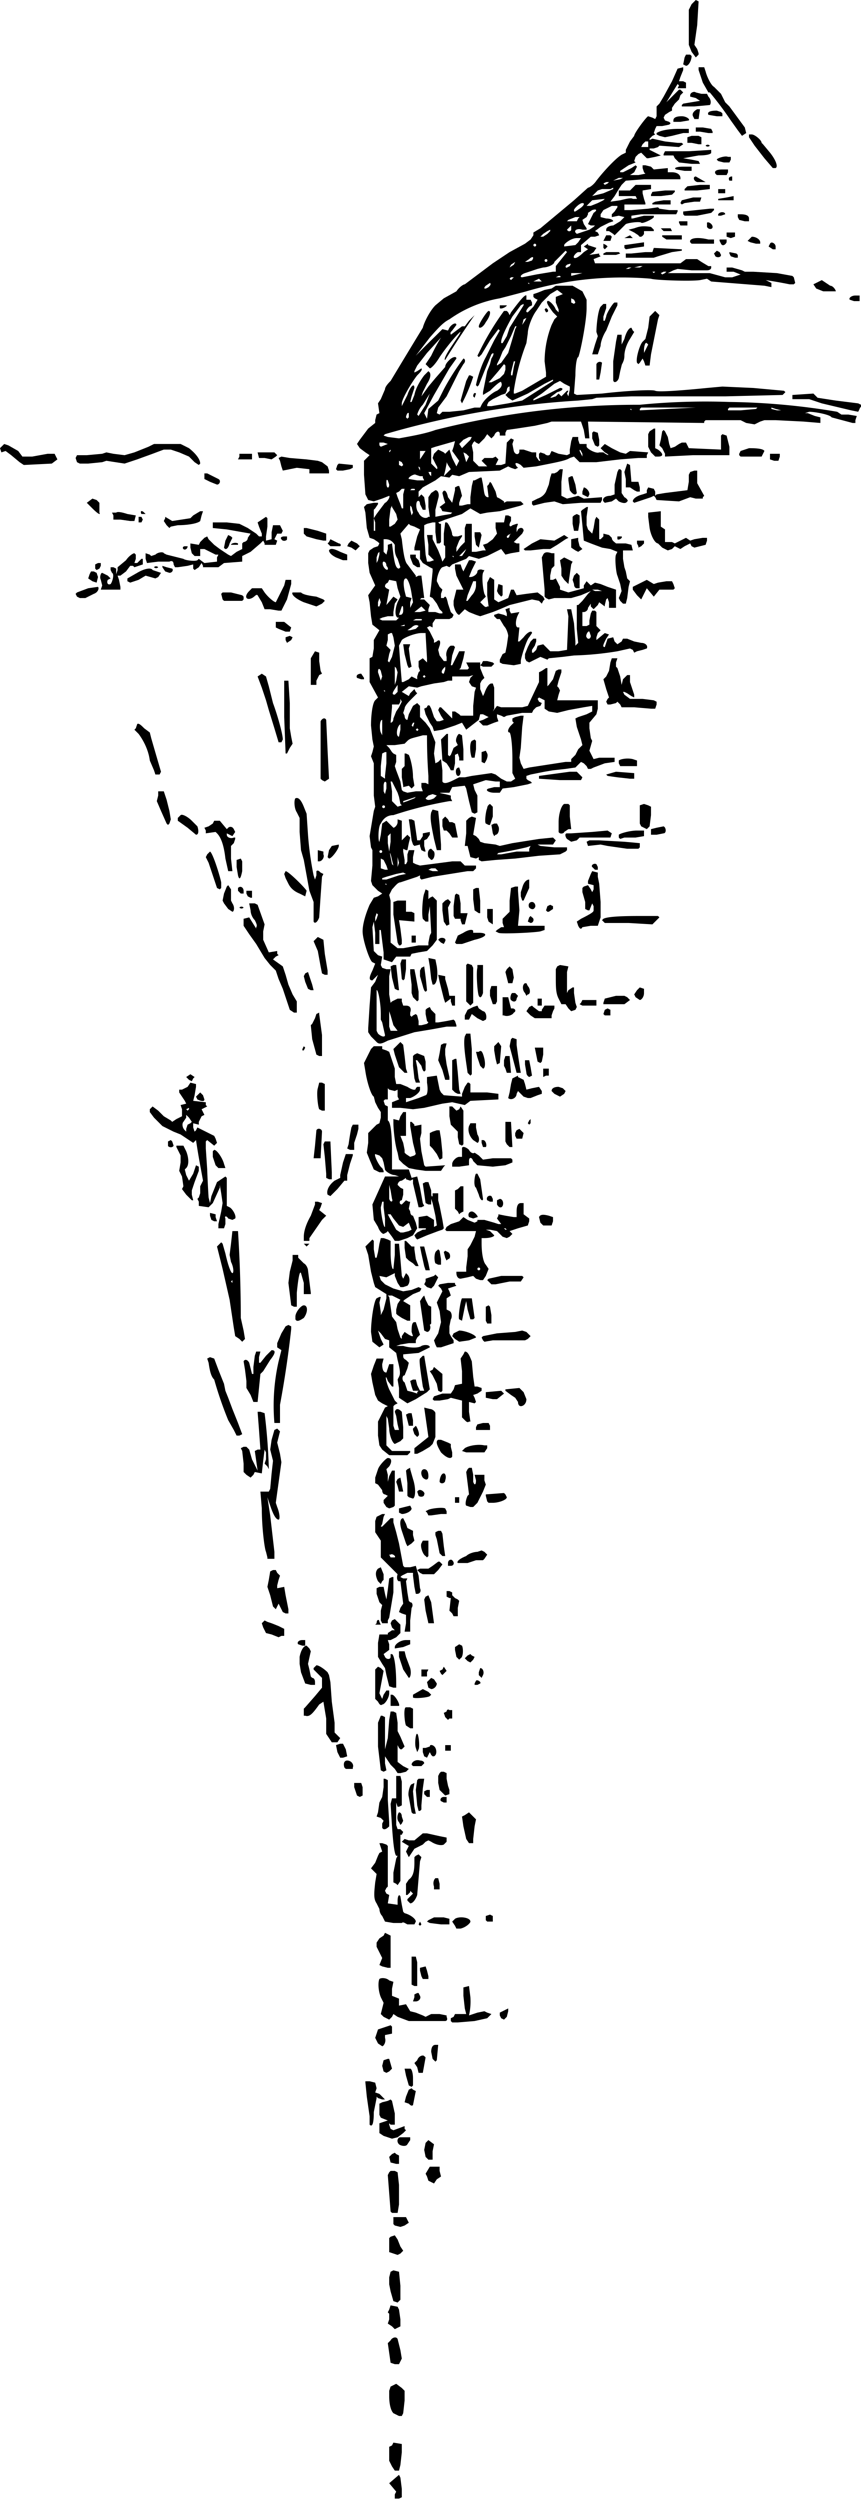 <?xml version="1.0" encoding="utf-8"?>
<svg xmlns="http://www.w3.org/2000/svg" version="1.1" viewBox="0 0 615 1785">
	<title>Sketch of a stone tower fading off to the right, with a very rough sketch of a valley to the left.</title>
	<path d="M282 1784v-3l1-2-5-6 7-6 1 2 1 8v6l-2 1h-3zm-2-23-2-4v-10l2-1 1-2 6 1v6l-1 9-1 4h-3zm1-38c-2-2-3-7-3-12v-4l1-3 4-2 4 3 2 2v7l-1 9-1 2h-2l-4-2zm-2-36-1-7-1-7 2-2c1-2 4-3 5-1l2 8 1 6-2 4h-3l-3-1zm1-26-3-2 1-3v-4l-1-1 1-2 1-3 5 1 1 2 1 7v5l-4 2-2-2zm1-18-2-7-1-5v-5l1-4 2-1 4 1 1 10v10l-1 1-1 1-3-1zm0-34-3-1v-10l1-1 3-1 2 3 2 5 2 3-2 2-2 1-3-1zm1-20-1-1v-5h9l1 2 1 2-3 2-3 1-4-1zm-2-9-1-1-1-13-1-13 1-2 1-1h3l2 1 1 9v14l-1 6h-4zm28-22-2-1-1-3-1-2 3-5h7v3l1 4-3 2-2 3zm-29-14-1-4 2-2 2-1 1 1 2 1v6h-2l-4-1zm25-4-1-5 1-5 2-2 4 3-1 5v6h-3zm-19-9c-2-2-1-5 1-5h7v2l-2 3c-1 2-5 1-6 0zm-11-6-3-2v-7l6-2-5-2-1-2v-8l2-1 4-1 2-1 1 1 2 9v8h-3l-1-1v1l1 3 2 1 8-3v2l1 1-2 2-4 3-4 1-6-2zm-10-8v-6l-2-14-1-10v-1h3l4 1 1 4-1 3 3 1 3 3 1 1h-2l-3-1-1-1v1l-2 10c0 8-1 11-3 9zm28-15-3-1 1-4 2-5 2-1 1 1 2 1-1 5-1 5c-1 1-2 0-3-1zm0-13-2-7-1-5h4c1 0 2 3 2 7v5l-1 1-2-1zm-18-10-1-4 1-4 3-1h1l2 7-2 2-2 1-2-1zm24-3-2-3 2-2c1-3 4-4 5-3l1 1-2 11h-3zm11-6-1-5c0-3 1-5 3-5h2l-1 11-1 1-2-2zm-39-11-2-4 1-3 1-3 9-3 1 1v5l-5 1v2c1 3-1 6-2 6l-3-2zm22-16-8-3-3-2-1 2-2 2-4-2-2-2 1-4 1-4-2-4c-2-5-2-11-1-13 1-1 5-1 7 1l3 1-1 5v5l5 2v5l5-1 3 5 4 1 5 2 2 1 4-2h6l5 1v1c1 2 0 3-1 3h-26zm30 0v-2l2-1 1-2h8l-1-4-1-9v-6l4-1 1 8a45 45 0 0 1-1 13l6-2 5-1 2 1 3 1-3 3-9 2-12 1h-4zm36-2-1-2v-2l6-3v2l-1 4-2 2-2-1zm-62-15v-2l2-1h1l1 2c1 2-1 4-3 4h-2zm-2-9v-20h3l1 4v17h-2l-2-1zm7-6-1-4v-2l4-1 1 3 1 4v2h-4zm-28-7-2-1 2-5-2-4-2-4v-3l2-3 3-2 1-2 2 1 2 1v23h-2l-4-1zm52-29-2-3 2-2c3-2 11-1 11 2 0 1-3 4-7 5h-3zm-34-1c-2-1-3-2-4-1h-6l-6-1-2-4c-2-2-2-5-2-5l-2-4c-2-3-2-6-1-15l1-6-2-2-2-2 3-4 2-5 1-2 2-1-1-3-1-3h2l3 1 1 1v29l-1 1-1 2 1 2 2 1-1 6 7 1v-3c0-3 1-5 2-3l1 6 1 5 1 1c4 1 8 4 8 6l-1 2h-5zm8 0 1-2 1 2-1 1-1-1zm8-1-2-1 1-1 4-2h7l4 1v4h-6l-8-1zm40-2v-3l3-1 2 1v4h-4zm-56-14v-1l4-4-2-2v1l-2 2h-1v-8l2-3c3-2 4-6 4-12v-4l1-1 2-1 2 2-1 3-1 12-1 12c-1 3-3 6-5 6l-2-2zm19-10c-1-3 0-5 1-6h2l1 4v4h-4zm-27-2-2-1v-7l2-10 1-2h-1c-1-1-2-6-3-21l-1-16 1-4h3v-16h3l1 4v17l-2 1h-1l-1-3v16l1 3h2l2 2-1 2h-1v33l-2 3-1-1zm8-21-1-2 1-2 1-2-5-3 1-1 1-1 3 1h4l6-5h3l9 2 5 1v3l-2 2c-2 1-6 0-9-2l-2-1-2 1-2 2-4 2-2 1-2 3-2 3-1-2zm42-11-2-9-1-7 2-1 3-2 3 3 2 2-1 5-1 9v3h-3zm-60-8v-3l1-2-2-2-3-1 1-3 1-7 2-4 1-7v-6h1l2 1v14l1 16v3c-2 2-4 3-5 1zm12-4c-2-2-1-6 0-7 1 0 2 1 2 3l1 3-1 2-1 1zm9-7-2-11c-1-3 1-9 2-9l2-1-1 6 1 11 1 5h-2l-1-1zm4-5-1-11 1-7 1-1h4l-1 7-1 12v3l-1 1h-1l-1-4zm17-3c-1-1 0-3 2-3h2v4h-2l-2-1zm-60-4-2-6v-3h5l1 3v6l-2 1-2-1zm48-1v-2l2-1h2v5h-2l-2-2zm13-1-2-2-1-5v-5l1-2 1-1h2l2 1v4l1 5 1 3v3l-3 1zm-34-17-3-3-2-3-2-3v5l1 5-2 1-2-1-2-17v-17l2-5h1l2 1v23l2-8 1-13 1-6h2l2 1 1 7v6l2 4 3 7-2 2h-1l-1-1-1-2v12l4 3 4 2-2 2-4 1h-2zm-36-1c-1-3 0-5 2-5 3 0 5 3 4 5v1h-5zm49-1-1-1c0-2 3-4 6-3 2 0 3 1 3 2l-2 2h-6zm-54-10-1-5 3-1h2l2 4 1 5-3 1h-2l-2-4zm62 3-1-3v-3h2l3-1c0-2 3-1 4 1s1 5-1 6h-1l-1-1-1-2-1 2-1 2-2-1zm-6-6c-1-3 0-11 1-10 1 0 2 9 1 11l-1 2zm21 0v-2h4v4h-4zm-83-7-2-3v-11l-2-12-3 2c-5 7-7 9-10 8h-1v-5l1-1 7-8 5-6v-7l-6-6v-1l2-2c2 0 6 3 8 5l1 2 1 5 1 14 2 15v7l2 2 2 2-2 3h-4l-2-3zm55-9c-1-2-2-13 0-13h3l2 1v14h-2l-3-2zm28-6-1-3 2-1c0-1 1-2 2-1h2v6h-2l-1 1zm-39-8v-8h1c2 0 6 7 5 8h-6zm-9-3-2-2v-21l1-1 1-1 2 1 2 2-3 16 1 2 1 2 1-3 2-3h2v2c0 3-3 8-5 8-1 1-2 0-3-2zm25-3v-2l7-4 4 2 2 2-1 1c-1 1-11 2-12 1zm11-7-1-4 2-2 1-1 2 1 2 3c0 2-2 4-4 4l-2-1zm-28-1-2-8-1-5-2-3-3-5v-10l1-6h6v-1l3-2h2l-2-2-1-3 1-2 2-1 4 4v6l-3 3-4 2h-2l1 3v4l-4 3 1 2c1 2 4 2 4 0v-2h1c2 1 3 12 3 21v3h-2l-3-1zm-60-2-3-8-1-6v-5c1-5 3-8 5-8l2 2 1 2-2 9 1 4 1 5 1 1c1 0 2 1 2 3v2h-3l-4-1zm121 0 1-2c1-1 4 1 3 2l-2 1h-2zm-51-10-3-9v-4h4l1 4 3 8c1 4 0 7-1 7l-4-6zm55 5-1-1v-2l1-3c2 0 3 3 2 5l-1 2zm-42-2v-3h5l-1 2v3h-4zm14 0-1-2 2-1 1-2 2 3-2 2-1 1zm19-9-2-2 2-2 2-1 1 1 2 1-1 2-2 2-2-1zm-8-3-1-5v-2l3-2 2 1c1 2 1 8-1 9l-1 1-2-2zm-44-7c0-2 4-5 8-5h3v3l-5 2-6 1v-1zm-69-2c-1-1 0-3 3-3h2v4h-2l-3-1zm-19-7-4-1-2-4-1-3 1-1 1-1 2 1 3 1 5 2 4 2v5h-2l-2 1-5-2zm96-8v-6l-3-1-2-1 1-3 2-3-2-16h-1c-1 0-2-2-1-5l-6-6-6-6v-12l-2-3-2-3v-8l1-3 4-2h2l-1 2-1 5-1 2h1l3-3 3-3h2v3l2 7 2 8 3 16 1 1h4l4-1 2 7 1 9c1 2 0 4-2 4h-1l-1-5-1-8v-2h-4l-4 2-1 1 2 1h3l-1 2 1 8 1 6 1 1c2 0 2 3 1 4l-1 9v8h-4l1-6zm-8-47c1-1-2-3-3-2h-1l1 2h3zm-4-16v2-2zm-9 63c0-3 2-3 2-1l1 2h-4zm37 0-2-9-1-8 1-2 2-1 2 5 2 15h-4zm-34-2v-7l1-4-2-2-2-6v-4l2-1h3l1 5 1 4 1-7 1-8 2-1h1v11l-3 18-1 2v2h-4l-1-2zm51-5-2-2 1-9h-1l-2-1v-4h2l2 1v2l2 2 2 1 1 1-1 5v6h-3zm-121-1-2-4-1-2-1 2-1 2-2-2-2-8-2-6 1-5 1-6 2-1h2l1 2 2 2-1 3-1 4v2l5-1 1 6 2 10v3h-2l-2-1zm68-22c-2-4-2-7 0-9l2-1 2 5v4l-1 1-1 2-2-2zm30-6-2-2 2-1h6l3-2 4-3h1l2 2-3 4-3 3h-8zm20-7c0-2 2-3 3-2 2 2 1 4-1 4h-2zm7 0c-1-1 1-3 6-5 2-2 6-3 8-3l3-1 2 1 2 2-2 3-1 1h-5l-6 2h-7zm-136-4-1-4c-1-2-3-17-3-31l-1-12h6l1-2 1-11 1-9-1-4-1-4 1-7 2-7 2-1 2 2-1 4-1 4 2 8 1 6-4 29 1 3c2 5 2 9 1 9-2 0-4-4-6-10l-2-6 2 13 3 26v5h-5v-1zm113-1c-2-1-4-7-3-9l1-2h4v11l-1 1zm10-2-1-5-1-5-1-3v-2l2-1h2l1 2 1 9 1 7h-2l-2-2zm-24-7-3-9c-2-6-1-9 1-9l2 4 1 3 4 2v3l1 4-2 2-3 2-1-2zm15-22-1-1 2-1c2-1 10-2 12-1l1 2v2h-4l-7 1h-2zm-20 0v-3l8-2 1 2c0 2-4 4-7 4l-2-1zm-9-4-2-3v-2l1-1 2-2-2-1c-1 0-2-1-2-3l-3-4-2-1v-4l2-6c1-3 6-8 7-8 3 0 3 3 1 6l-2 2 1 4v5l1-4 2-4h2v25l-1 1-3 1-2-1zm57-1c-1-1 0-5 1-7l1-1-1-8-1-8 1-2 1-1h2l1 5v5c1 3 2 2 2-1l-1-4h7v4l1 3-2 5-4 8-3 3h-2l-3-1zm-8-4v-2h3v4h-3zm23 1-1-4v-1l13-1 1 1 1 2c0 2-6 4-10 4h-3zm-56-3-1-1v-9l-1-9 1-1 2-1v1l2 7c2 6 2 13 0 14l-3-1zm7-1-1-3 1-1c2-1 5 2 4 3 0 2-3 2-4 1zm-15-7-1-3 1-2 2-1 1 5 1 5h-3zm30-3c0-2 1-6 3-6 1 0 2 2 1 5 0 2-3 3-4 1zm-12-3c-2-3-1-6 1-6s3 2 3 5-2 3-4 1zm-126-2-2-2v-6l-1-9-1-2 2-1h2l2 2 2 7 3 6 1 2-2-14 2-1h2l-1-14-1-13h2l3 1a412 412 0 0 1 3 39v1l-1-2-2-2 1-3v-5l-1-2-1 8-1 9-5-1-1 2-2 2-3-2zm139-16c-3-5-4-8-2-9h2l5 2 2 1v2l1 4v3c-1 2-4 1-8-3zm-37 2-5-4-2-3-1-7v-10l5-10 2-1-4-2-3-2-2-4-2-9-1-6 2-6 2-5h5l-1 4c0 4 1 6 3 6l1-3 1-3h3v16h-1l-3-4c-2-6-2-1 1 6l4 8 2 2-2 1-1 1v14l1 3h3l-1-4-1-6-1-3c1-3 3-2 5 0l1 11v8l-2 2-4 2c-2-1-4-7-4-11l-1-7-1-2v21l4 4h13v1l-2 2h-13zm18-3v-2l5-4 5-4-1-7-2-14 4 1c2 0 4 2 4 3v17l-2 5-2 2-5 3-4 2h-2zm37 1-3-1 2-2c3-2 10-3 14-2h2v2l-2 3h-13zm-37-13-1-3v-1l2-2c1 1 3 6 2 7l-1 1zm-129-3-4-7a274 274 0 0 1-10-29c-2-2-3-5-4-12l-1-3 2-1 3 1 3 8 4 10 1 5 2 5 3 8 4 10 3 8-2 1h-2zm177 0h-4v-2l1-2 4-1h4l1 2v3h-6zm-53-7-1-4 2-1h2l1 5v4h-3zm-95 2a143 143 0 0 1 3-44l2-8-3-2v-3l3-7 3-5 2-1 2 1v2a728 728 0 0 1-8 54v13h-4zm136-2-2-2v-12l-8-2-2 1-6 1h-4l-1-1 1-2 6-2h6l2-3 1-3 5-1v-9l-1-9 2-3 1-2c2 0 3 2 5 7l1 11 1 7h2l3 1v2l-3 2-3 1 1 2 1 3-1 1-4-1v7l1 7h-1c-1 1-2 0-3-1zm38-13-2-3-3-2-4-3v-1l10-1 3 3 2 5c0 3-2 5-4 5-1 0-2-1-2-3zm-82-1-3-2v-7l-1-6 1-2c1-2 1-4-1-12l-1-5-5-4v-5l-3-1-3-4-2-2 2 6 2 4-3 2-5-4-1-7c0-8 2-22 4-24l2-1h1l-1 4 1 7v2l2-4 2-8v-3l-8-5-1-3-2-8-2-12-2-6 2-2 3-3 1 1v6l1 6h1l1-4 1-6 1-4h2l3 1 2 1v8c0 7 1 13 2 12l1-10v-8h3l1 11 1 12 1 2 2-4 1 1c2 2 2 6 0 8l-3 1h-2l-2-3-2-5v-2l-6 3-5-1 1 3 3 3 6 3 7 2 6-1 5-2 2 1-1 2-5 2-6 4-1 1 5 3v11h-2l-4-2-3-2-1-1v-3l1-4 2-3-6-3h-3l1 1 1 7 1 7 3 4 1 5 2 6 1 1v-2l2-3 3 2 2 1h1l-1-3c0-3 0-7 2-7h1l3 9-2 2-1 2v2h-5l-6 1-3 1h5c7 2 12 1 13 0 2-1 6-1 6 1l-4 2-4 2-11 1v1c0 1 0 2 2 3l2 2-1 4-2 5c-2 0-2 4 0 5l1 3 1 3 4 1 3 1v-1l1-1h-4l-1-3-1-4 2-1h2l1 4 2 4h3l-1-3c-1-7-3-19-2-20l2-2h1l4 24-2 2-8 5-6 3-3-2zm-12-61v2-2zm-97 57-3-5v-5l-1-8-1-6c1-2 3-1 4 1l1 4 1 4h1v-5l1-8 1-3h3l-1 4v4h1l4-5 4-4c3 0 3 2-1 7l-5 8-2 2-1 10-1 10h-3l-2-5zm168 2v-4l11-1 1 1 1 1-5 4h-3l-5-1zm-34-5-1-5-3-6-2-3 2-1 1-2 6 5v12l-1 1-2-1zm-2-33-1-3 3-5 2-8-1-8-2-6 2-4 2-4-1-2-2-2 1-1 6-1h5v1l1 1-3 1-3 1 1 2 1 3-3 2v8l2 1c2 1 2 5 1 6l-1 5v5l1 2 2 3v2l-3 1-6 2h-3zm5-5v2-2zm-145 1-3-2-1-6-3-20-5-22-3-12-1-4 3-3 1 1 2 7c2 9 4 14 5 14s1-4-1-8l-1-5 1-8 1-9h4a1001 1001 0 0 1 2 62l2 9 1 6-1 1-1 1zm-5-42-1 1 1 1v-2zm159 42-2-2 1-2 4-2c4 0 12 3 12 5l-5 2-7 1-3-2zm20 1-1-2 1-1 10-2 13-1 5-1 3 1 3 3-2 2-2 1h-23l-6 1zm-42-7-3-21 2-3 1-1 1 3 2 4 2 1v12l-1 1c1 2 0 5-2 5l-2-1zm44-7v-10l2-1 1 1 1 6v6h-3zm-136-1v-2c0-3 4-8 6-8 3 0 3 5 0 9-3 2-5 3-6 1zm117 0c-1-1 1-14 2-15h7l1 7 1 7-1 1h-2l-2-7-1-6-1 4-2 10-2-1zm-120-10-2-16 1-8 2-8v-4h4v2l4 4c2 1 3 4 3 5l2 16v1h-5v-8l-2-7c-1-2-2 4-3 14v10h-2l-2-1zm97-13-2-2 1-2v-2l3-1 3-1 1-1 2 2-1 2-2 4-2 2-3-1zm45-3-2-2 1-1 9-2h15l1 1-2 3h-8l-10 2h-3zm-21-3c-2 0-3-2-3-4v-1h7v-3l1-8v-5l2-3 3-6 1-4h-21l-1-1 1-2 3-2 6-2 3-3 3 2 5 2 2-1v-1h5l7 2 3 1h2l-3-4 1-2v-1l5 1 6 1h2v-4c0-4 1-6 3-6h2v8l4 3v2l-1 3-7 2-6 2 2 2-2 2-2 1-3-1-2-2-2-2-5-1h-3l3 1 3 3c0 1-3 2-7 2h-2v4c0 6 1 13 3 15l2 3-2 5-2 3h-2l-3-1-2-2-4 1-5 1zm14-7a1 1 0 0 0-2 0 1 1 0 0 0 2 0zm19-28-1-1h-1l1 1h1zm-59 26-2-9-1-5h3l1 4 2 8 1 5h-3zm-8-2-3-2-2-2-1-7v-5h1l2 2 2 2h2v2l1 7 2 5h-2l-2-2zm16 0c-1-2-1-8 1-9l1-1 1 1 1 6v4h-2l-2-1zm7-4-1-4 1-1 2 1c2 1 2 5 0 5l-1 1zm-100-9-1-1h4l-1 1-1 1-1-1zm-1-6c0-3 1-8 5-15l3-8v-2h2l3 1-1 3-1 2 5 4-1 1-2 2-9 13v2h-4zm63 0-3-4-1 1-2 1c-1 0-3-2-4-5l-3-5-1-11 9-20h10l-3-1c-3 0-7-3-7-4l-1-5-1-3-2-2-3-1c-1 1 3 9 5 10l1 2v1h-3l-4-2-3-7-2-5 1-7v-7l2-2 4-4 2-1 1-4v-4l-2-3-2-4-1-4c-2-1-5-11-6-18l-1-6 2-4 3-6 2-2h6v2l3 1 2 1 4 12v6l1 5h3l5 2c3 2 6 3 6 1l1-1h2v2c0 2-4 5-7 6h-3v3l3-1 6-2 5-2c1 0 2-3 1-9v-4l7-1 1 5 1 5 1 2 2 2 13 1v-2l2-5 2-3h1l1 1v6h12l8 1v4l-20 1-4 3-9-2-7 1-13 3-8 1-9-1h-6v-4l5-2-1-2v-5l-2 1-4-1-1-1v8h-2l-1 1 1 3 2 1v10c2 1 3 9 3 23v12h12l1 3 1 3 4-1 2 8 2 11 1 2-2 1h-2l-4-17v-3l-2 1-3-1v-1l-3 2c-2 0-3 2-3 3l2 2 2 1v4l-1 4c-2 0-2 3 0 3l2-2 1-1 2 1h1l-1 5 1 2c0 2 1 3 2 3l2 5 1 4-3 5-4 2-6 2h-3zm12-4 2-1-2-5-4 3-3-1-4-5-2-3h-2l1 2a7199 7199 0 0 1 5 9l3 2h2l4-1zm-17-9-1-8v-4h-1l-1 4c0 4 2 15 3 14v-6zm5-14-1-6-1-4v10c1 3 3 2 2 0zm-9-39v2-2zm-5-55v2-2zm31 122-1-2 2-2 4-2c1 0 3 0 2-1h-5v-8l6-1 5 3v5l2-1-1-7-2-9-1-3v4h-2l-2-1-1-7-1-7 2-1h2l2 6c0 3 0 5 1 4v-2h4v5l1 4 2 10 1 6-1 1-3 1-8 3-7 3-1-1zm-141-10 2-9 1-6-1-7-1-6v2l-5 11-3 3-7-1v-3l-1-2 1-1 1-3v-5l2-4-2-11a492 492 0 0 1-3-18l-2 2-9-6-5-2-8-4-6-6-3-4v-2l2-2 4 3 4 4 5 3 1 1 3-2 4-2v-5l-1-3 4-1-1-2-2-3-2-3v-2h2l4-2 2-3 4 1v2l-1 6-1 4 9 1v2l1 1-2 1-2 1 2 4-2 1-2 4v2l-4-1v3l1 3 1-1 1-2 6 3 6 3 1 2 1 3-2 2-5-4-1 1v5l1 15a697 697 0 0 0 1 20l1 4 1-5 4-10 3-2 3-2 1 1v20l2 1c2 1 5 6 4 8l-2 1-3-1c-1-2-3-2-2 0v4l-1 3h-4zm-20-72 1-1-2-3-2-2v2l-2 3c-1 1-1 4 1 6l1 1v-2l1-3zm-1-10v-1l-2 1 1 1 1-1zm251 81-1-4c1-2 3-2 7-1l3 1v3l-1 3h-6zm-235-2-1-3v-2l4 1v2l1 3h-2l-2-1zm184-2c-1-2 0-4 2-4s5 4 4 4l-3 1-3-1zm-8-4-2-2v-13l2-1 2-2h2v18l-2 1-1 1zm28-5v-3l2-1c2 0 3 3 2 5s-3 1-4-1zm-7-3c-1-2 1-4 3-3l1 2v2h-2l-2-1zm-215-4-3-4 1-2-1-7-2-4 1-6v-5l-1-2-2-4v-1h5l2 4c2 5 2 10 0 12l-1 1 1 4 2 4 3-5 2-6 2 1v3l-3 8-2 6v3l1 4h-1l-4-4zm209 0-2-5c-2-1-1-9 0-10h1l2 4 2 14c0 2-2 1-3-3zm-108 0c-1-3 1-7 5-10l4-2v-2l2-9 2-6h5v1l-2 6-2 8v4h-2l-5 6-5 5-2-1zm-1-12v-3l-1-12-1-9 1-2h4l1 22v5h-2l-2-1zm71-5-7-1-5-1-4-3-3-3-1-5c-2-6-3-17-3-21v-3l4 1 1-3 2-3h2v17h-4l2 5 1 5v2l1 1 3 2 3-1 1-1-2-8-2-12v-3h1l2 2v1l5-1v6l-1 4 1 9 2 10 1 1 14-1-1 1-2 3h-11zm-150-4-2-6v-4l1-1c2 0 6 6 7 10l1 3h-5zm169 1v-2c0-2 3-5 5-5h2v-6c0-2 3-1 5 1 1 2 3 3 4 2l3 2 3 3 7-1h13l1 1v2l-5 2-9 1-11-1-3-3c-1-3-3-3-3 0v3l-7 1h-5zm-97-6h-2l1-9 1-11c1-2 4-1 4 1l-1 19h-3zm86-3-3-4-2-2v-9l2-1 3-1h2l1 6 1 10v4l-2 1-2-4zm-62-3-2-1 1-3a174 174 0 0 1 2-12l1-2h4v3l-1 4-2 6v5h-3zm95-2-1-3v-2h1c2 0 3 4 2 5h-2zm-225-1v-3l2-1 1 1 1 3c-1 2-4 1-4 0zm242-1-1-2v-14h4l1 18h-2l-2-2zm-34 0-1-5v-4l-5-5-1-6v-7h2l2 2 1 1 2-1 1-2 2 3v24l-1 1-2-1zm-2-20v2-2zm12 17c-3-3-4-7-3-10l1-2h4v3l1 5c2 3 1 6 0 6l-3-2zm30-3v-2l1-2 2-1 1 1 2 2-1 4h-4zm9-9 1-2 1-1v3l-1 1zm-149-10c-1-2-2-12-1-15l1-4h2l2 1v19h-2l-2-1zm-87-7-1-2 3-3 2 2 1 3c0 2-3 1-5 0zm222-1 1-4 1-6 1-4 2-1 2-1v1l2 1 2 1 1 3 1 4 4-1 5-1 2 3v2l-3 1-5 2h-2l-3-1-3-3-1-1-1 2c0 3-4 5-6 3zm33-3-2-2c0-2 2-3 5-3l3 1 2 2-1 2-3 2-4-2zm-71-1-2-2v-21l2-1h1l1 10 1 12 1 3h-2l-2-1zm-29-10-1-9v-7l1-1 2-1 5 2 1 4v6c-1 2-2 1-3-3l-3-4h-1l1 5 1 8 1 3h-3zm-161 1-2-2 3-2 3 2-1 1-1 2-2-1zm181-7-3-7 1-5 1-6 2-1h2l-1 4v4l1 7 2 9v2h-3zm60 2-1-6v-3h3l1 5 1 6-2 1s-2-1-2-3zm12 0v-3h4v5h-2l-2 1v-3zm-54 0-1-7c-1-7-2-15-1-19l1-2h3l1 11v18l-1 1-2-2zm35 0-5-19 1-5 1-1 3 1v4a586 586 0 0 0 3 20h-3zm-84-4-3-9-1-4 2-2 3-3 2 2 1 8 1 9 1 3h-2l-4-4zm76 1-1-2v-4l1-3h3l1 12h-3zm-18-2-2-6-1-4h2c2-2 3 1 4 5 1 5 0 7-1 7l-2-2zm11-5-1-6v-3l3-3 2 3-1 12-2 1zm30 2-1-5-1-5h6v5l-1 5-1 1-2-1zm-158-5-3-11-1-10 1-1 2-4 1-3 2-1v1l2 15v15h-2l-2-1zm-10-4 1-2 1 1-1 2h-1zm53-5-4-4-2-3v-3l1-16 1-13 3-4 2-5-2 2-2 2c-3 0-2-3 0-7l2-5-2-1c-2-1-7-16-7-22 0-5 2-12 5-19l3-5 3-1 3-2-3-2-4-4-1-3 1-11v-11l-1-2-1-8 3-18 1-3-1-8v-23l-2-5 1-3 1-4-1-5-1-10c0-7 1-16 3-18l2-2-6-11v-17l2-1 1-6v-6l4-7-5-4-1-6-1-10-1-5 5-7-4-9-1-7v-7l1-2 3-2 3-1 1-2-1-1-3-2-3-1-2-7-1-11-1-4 2-2 5-1h3v1l-2 3-1 1v15h1v-6l-1-3 2-3 6-8c1 0 4-4 3-5l-5 2-6 2-4-1-2-4-1-14v-10l2-2 2-2-3-2-4-3-2-3 2-3 6-8 5-4v-2l1-4 2-1-1-7 2-3 3-7c0-2 3-5 4-6a7869 7869 0 0 1 23-38c1-4 5-12 9-16l6-5 9-5c2-3 5-5 6-5l12-9 8-6 12-8 11-6 4-3 2-3v-2l5-3 24-20 10-9c1 0 4-2 6-5 7-9 16-18 19-19l2-1v-2l3-6 3-4c0-2 9-14 10-14l3 1 2 1 1-2v-7l2-2 3-5 6-11 4-9 4-1v2l-2 5-1 3h3l2 1v4h-6l1-2-1-1-8 13 4-4 5-5h1l2 2-2 2-1 3-3 3-2 3v2l-2 1-3 2-1 2 1 2 3 1 1 1-1 1-5 1h-4l-1 2-1 3 1 1-2 1-2 2v1l2-1 9 2 9 1h3l1 1-3 2-14-1-1 1-3 1h-3v1l4 2 4 2-4 1-5 1h-1l-4-4-2 1-2 2-1 3 1 1-5 2-6 4v1h2l6-3 3-2 1 1-2 4-3 2h6l5-1-1-1-1-3v-2h2l4 1 2 2 10-1v3h3c4 0 6 2 6 4v1h-26l-13 1-3 3-2 3-3 5-3 4 7-1c4-1 8-2 9-1h3l-1-2h-12v-4h8l4-4h11v3l-6 1v2l1 4 1 3v1h-15v4h5l12-1 7-1 1 1 7 1h6v1l-1 2h-25l-7 1v2h1l8-2h7v1c0 1-8 5-9 4s-9 0-11 1l-3 3-3 3-2 2-1-1-3-2h-2v-1c0-2 3-3 5-3l5-3 3-3-4-1-5 1v-2l2-2 2-3v-1h-4l-6 3-2 3v2l4 1c3 0 5 1 5 2l-3 1-6 3-4 3 2 1 1 2-3 1h-3l-7 6v5h-2c-1 0-4 3-3 4s4-1 7-4l3-2-3-2 3-2v1l3 1 3 1-2 3-3 2 7-1v1l1 1-5 2 1 3h61l4-3h8l3 2 5 3h2v1c0 1-1 2-3 2h-11l-10-1-3 1-4 2h30l11 3h5l6-2-5-2h-5v-3h4l7 2 2 1h6l17 1 11 2 1 1 1 4-1 1h-3a334 334 0 0 0-17-3l4 2v3l-5-1-38-3-3-2-5 1c-7 1-33 0-35-1a242 242 0 0 0-89 9l-19 5a88 88 0 0 0-36 15c-4 2-7 5-14 13l-10 13a717 717 0 0 1 14-14l5-5 4 1 1-2c2-3 5-4 5-2l-3 4c-2 2-1 2-1 3l4-3 4-3h2l3-4 4-4a664 664 0 0 0-21 32c-1 0 0-3 4-9l6-9 1-2c0-1-9 9-15 18-3 5-6 8-7 8l-2-2-1-1 4-6a128 128 0 0 1 7-13l-10 11-7 9-2 4v1l2-1 3-2c1 1-1 3-3 5-4 5-11 17-11 20v2l4-8c2-6 5-9 5-5l-2 6-1 4h1l2-5c1-5 4-10 7-14l3-3 1 1c1 2 0 5-2 8l-3 6-1 3 5-7 5-6 7-8c0-2 2-4 3-5 2-2 5-3 5-1l-5 7-11 19-7 13 1 2 1 2 1-7 7-6 4-8a172 172 0 0 1 14-22c1 0 2 2 0 4l-3 5-9 18-3 4-3 4-1 4 2 1 2-2h5l10-1 8-2h4l1-2c2-4 8-9 11-10 3-2 4-4 3-6 0-1-2 0-8 6l-5 3v-2l3-15 2-5 1-4c2-3 2-5 0-3l-5 12-4 10-1 1-1-1c0-1 3-13 7-20l6-12 4-7-1-1-6 8-6 10-2 2-1-1 3-6a194 194 0 0 1 16-26h2l1 1 1 2 1-2c6-8 10-13 11-12v3h3l1 2v2l-2 1c-2 2-3 4-1 4l4-4 3-5-2-1-1-1v-2l3-1 5-2 5-1 3-2h12l7 4 3 6v6c0 10-5 34-6 35-1 0-2 6-2 13l-1 13 2 1 18-1c17-2 36-3 38-2s17 0 37-2l11-1 22 1 22 2 1 1-2 2-41 1h-67l-25 1-3 1-10 1a626 626 0 0 0-138 24l-1 1 3 1 8 1c5-1 18-3 26-6a590 590 0 0 1 146-18 477 477 0 0 1 64-2 494 494 0 0 1 77 7l3 2h5l6 1-1 3v2h-2l-15-4c-1-2-12-4-16-4l-3 1h2l5 2 4 1v4l-12-1-20-1h-8l-3 1-4 2-6-1-4-2h-25l-1 1v1l-83-1 1 12h-3l-1-6-2-6h-21l-3 1-9 2-13 2-7 1-1 2v2h-4v-1c0-3-3-2-4 1l-2 2-2-2-1-1-2 3-4 4-2-1-1-1-1 1-1 2 1 5v6l4 4h6l-4-4 2-2h6l2-1 2 2-1 2-1 2h4l3-1 1-15 3-3 2 1-1 3 1 5c1 3 4 3 4 0v-1h3l6 2h3v3l2 3h1l-1-2v-3l1-1 3 1c2 2 4 1 4 0l1-2 5 2 6 1 2-1v-3l1-6 1-3h4v2l1 3h5v2c1 2 7 5 9 4h3c4 3 5 2 1 0l-3-3 1-1 2-2 5 3 6 3 4 1 3-2 13 1-1 2v2h-6l-13 1-17 2h-12l-4-4-3 1c-3 2-9 3-24 6l-9 1-2-2c-3-2-5-2-3 1l1 1-2 1-3-1-2-1-6 3-22 1-7 3-5-1-2 2-6-1-4 3-9 5-3 3v4l2-2 2 2 1 6v3h-2l-2-4c0-2-1-3-2-2s-1 6 1 8c1 3 5 5 7 3h1l-1-7v-7l2-3 3-2c2 0 3 3 2 6l-2 8v5l5-1 6-1 1-1-7-1-1-2-1-1 4-3-1-3-1-4c1-3 3-2 4 3l3 4 2-9v-2l2-1h1l1 3 1 4-1 2-1 3v2h2l4-1h2v-5l1-8 1-4h1l2-1 2-1h1l1 5c1 7 1 8 3 9h1l-1-8 1-1 1-2 1 1 3 6 1 4 2 1 3 2v1l2-1h10l2 2-2 1-15 4-9 1-5 1-7-4-6 4-12 4-5 2 1 1h1v13l-1 1h-2l-1-8v-7h-2l-4 1-2 1v8l1 13 1 5h2l3-1-2-2-2-2v-7l-1-7h4v3l2 4 2 4 2 5 1 3 2-3v-8l-1-1v-8l1-8h1c1 0 4 6 4 9l1 1h3l3-1v1l-2 3-2 5v3l3-4 3-3v-10l1-3h4v20h3l5-1h2l-1-2-1-2 3-1 4-3 3-4-1-4v-4h6l1-5h2l2 1v3c-2 3-1 5 1 3l3-1h1l-1 3v3l1-2c2-2 4-1 4 1l-1 2-6 6 2 1h2v6l-6 1-4 1-3-4-2 1-8 4-6 2-7-2-2 2-5 2-5 2-2 2-2-1-3 1c-2 1-4 7-4 10l2 4 2 2-1 3v3h2c1-2 2-1 3 4l2 6 2 2-1 2-2 1h-10l-2 3v3l-2-1-2 1 2 3 3 6v2l2-1c2-2 3 0 2 3l-1 3 1 4 3 4h2v-3c-1-3 1-7 3-8h2l1 1-2 6-1 7h1l3-6 2-4h4l-1 5-2 7-1 1h6l1-1-1-2-1-2h10v4l2 5 1 2-2 2-1 2v4l2 5 1-2c1-3 3-7 5-7h1l1 3v15l-1 2 3-4 3 1h15l4-1 8-17v-7l2-1 3-2h1v13l1-1 3-4 2-6 2-1h2v2l-2 6-1 4 1 1 1 2-1 3-1 4h29v6l-1 4-5 6v4l1 7 1 2-2 7 3 6 4-1h11v3l-7 1-8 3-2 1h-2l-1-2-2-2-2-1-4 4-7 1-9 1-6 1-10 2-3 1v2l1 1 2 1 1 1-3 1-10 2-8 1-2 3h-4c-4 0-7-2-4-3l4-1h4v-4h-3l-7-1-9 3 1 4 2 4v12l-2 1-2-1-2-8-2-9-1-2-9 1-2 4h-3c-5 0-5 0 0 1l4 1v2l1 2h-2a276 276 0 0 0-40 10c-4 0-7 2-9 6-2 2-2 13-1 13l1-5 1-8 3-2 3 3 2 2c1 0 3-2 3-4v-2l3 1v14l2-2 2-2 2 2-1 4-1 5h-1l-2-1v2l1 6v3h1l1-2v-5l1-3h4l-1 5v4l2 1 3 1 23-3h6l2 2 1 1h8v2l-2 2h-4l-25 4-8 2-1-1v-2l-2 1-6 2-6 2c-2 0-4 3-6 5l-2 4 1 4v30l5 4h4l11-2h7v-2l1-5 1-2-1-19-1 6v5h-2l-2-2c-1-4 0-16 1-18l1-3 2 1v6l1-1 2-1 3 3v28l-3 4-4 4-6 1-5 1-1 2h-10l-3 4-3-1-3-1v-5l-2-16h-1v10h-3v-8l-1-8-1 4 1 17 3 3 3 1-1 6 1 2 3 1h3l-1 5v13l1 6 1-1 4-2h3v2l1 3h2c3 0 4 2 3 5v2l1 1 1-1 2-1 1 1 1 4v3h2l4-1 1-1-1-1-1-5v-3l1-1 2-1 1 2 3 3v6h2l6-1 5-1 1 1 1 3v1h-7l-11 2-12 2-19 6c-4 2-6 3-8 1zm6-5-2-9-1-2v-4c0-8-2-18-3-17v29l1 2c2 2 5 3 5 1zm9-3-3-4-2-7-1-3v11l1 3h5zm0-12v2-2zm-14-71-1-1-1 3v3l1-2 1-3zm6-22h-1l1 1v-1zm9-6 5-1-2-1-5 1-7 2-3 1v1h3l9-3zm27-4-1-1h-3l-2 1 3 1h4zm-36-3-2-4-2-1v7l3 1h2zm9-2-1-4v7l1-3zm-5-2c-1-5-2-7-1-2l1 5 1 1zm-7-6a1 1 0 0 0-2 0 1 1 0 0 0 2 0zm6-7v-6l-1 1-1 1v5l1 6 1-7zm-4-25a1 1 0 0 0-2 0 1 1 0 0 0 2 0zm11-2-1-5-1-3-2-4-2-4h-1l1 7v7l4 4 3-1zm10-4 1-1-3 1-6 2v1l3-1 5-2zm14 0 2-2-3-1-3 1-2 2c1 2 4 1 6 0zm-34-11c-1-2-2 0-2 2v4l1 2 1-4v-4zm21 6h5l-1-3v-3h3l2 1v-6a387 387 0 0 1-1-28v-1h-3c-7 2-9 2-11 4l-2 2-7 1h-6l2 2 2 3 1 1 2 1v5l-1 3 1 3 3 8 1 6 1 1 3 1 6-1zm-4-3-1-1-4 1v-1l-1-6v-6l1-1 1-1v-9h1l2 1c1 2 3 9 3 16l1 6-1 1-1 1zm9-19v-1 2-1zm22 14 4-2h4l5-1 7-1 7-1 3 1 4 3 4 2h3l3-2-1-2-1-2v-10c0-10-1-18-2-19-2 0-1-3 1-5l2-2-1-1v-2l2-1 4-1h2l-1 8-1 15-1 7 1 4 2 4 4-1 13-2 13-2h4v-2l2-2 1-1 2-4 3-3-1-4-3-9-1-6 2-1 6-2 4-2v-4l-6 1-11 2-8 2-6-1-3-2v-6l-2-1-2-1-1 1 1 2 2 1-1 2-3 1-2 2-1 2h-7l-11 2-2 1-2-1-3-1v2l1 3-3 1-5 2h-3l-3-3 3-1 4-2-4-2h-2l-1 4-9 7-3-5-5 2-9 3-6 1-1-3-2-3-3-6-1-4 2-1c0-1 1-2 2-1l1 2 2 6 2 3h2l3-1-2-3-2-4 1-2h1l8 8v-5h2l3 2 1 1h9v-7l1-10 1-3-3-1-2-3 1-3 2-2-3 1h-12v3h-3l-3 1-7 1-9 2-3 1-6-1-5 4 5 3 1-2 3-3 1 2 1 1-4 4c-2 2-5 5-5 7l-1 3 1 2c0 2 1 3 2 3l1-4 3-6 3-2 2 2v8l4 4 3 4 2 5 2 5-1 8 1 7 2-1 2-2 1 8v8c1 2 4 1 8-1zm2-4c-1-3 0-5 2-5l1 3c0 3-2 4-3 2zm-4-3-1-2-2-3-3-2-1-15 2-2 2-2h1v15l1 1 1-1 2-5 3-2-1-2c-1-2 1-6 2-6l2 1 1 10v8h-3v-2l-1-3-2 1v6l-1 5h-2zm22-6v-7l3-1 1 2c1 2-1 6-2 7l-2-1zm-7-3c-1-2-2-10 0-12l2-1 1 1v6l-1 6h-2zm-61 4v-8h-1l-2 1-1 9v7l3 2v-2l1-9zm10-24v-4l-1 1c-2 3-2 8 0 8l1-5zm-13-1v-6c-2 0-2 7-1 9l1 2v-5zm26 1-1-1-1 1 1 1 1-1zm-3-5h-1l-1 2 1 1 1-3zm-15-3 2-5 2-3 2-4-1-2v2l-1 2h-5v2l-1 11c1 0 2-1 2-3zm3-19v-5l-2 3c-2 3-2 4 0 4l2-2zm-9-1h-1l1 1v-1zm9-13-1-3-1-1v13l1-3 1-6zm8 5 2-2 2 1 2 1v-2l1-3 1-1-1-3v-4l3-2 3 3v-3l-1-17v-1h-3c-4 0-12 3-14 5l-2 4 1 14 1 12h1l4-2zm-1-10-2-8-1-7h5l-1 3 1 8 1 5-2 1zm-18 8-1-4c-1-2-2-2-2 1l2 6 1-3zm31 0-1-1-1 1 1 1 1-1zm14-5v-2l-1 1c-2 2-2 4 0 4l1-3zm-36-17-1-6-1-3h-1l-2 1v4l-1 4 1 1 2 2-1 3-1 5 1 1 2-4 2-8zm15-12 2-2c-1-1-3-1-5 1l-3 2h2l4-1zm-8-2v-1l-3 1h3zm-6-4 2-2h-1c-2-1-2-6 0-11l2-4-2-6-1-5-5-1-1 2c-2 1-2 2-2 3l1 1 2 1-2 11 5-6 3 2-2 3-1 6v3h-4l-4 1-2 1 2 1h10zm18-1h-4l-2 1h4c2 0 3 0 2-1zm-13-6c0-2 0-4-1-3l-1 3-1 3h1c1 0 2-1 2-3zm28 1-2-2-2-4-3-4-2-1 1-8 1-10v-2l-2-1-5-3-2-3v-6h-4v-2l2-8 2-5-2-1-2-1-3-1-1-1-6 7 1 4c1 9 2 16 4 18l3 4 3 4v1l2-1h2l1 8 1 8h-2l-1 1h3l2 2 2 2-1 3v2h5l3 1h2zm-21-34-2-5v-2h4v2l2 2 1 3v2h-2l-3-2zm9 33-2-2-1-1-5 4h4l4-1zm-32-6-1-3-1 3v3h1l1-3zm22-6c-1-7-3-11-4-11-2 0-2 4-1 9l1 4 4 1-1 3v4l2-4zm-25-20v2-2zm7 0c0-2-1-3-2-3s-1 3 1 5 3 0 1-2zm10 1-2-6c-2-3-2-6-2-7v-3c-2-3-4-4-7-4h-1v9l1 1 1 1 1-4v-3l3-1 1 8c1 7 2 10 4 10l1-1zm-15-9v-2l-1 1-1 3v4l1-2 1-4zm53 1h-1l1 1v-1zm8-3 1-2-1 1-2 2-2 2h2l2-3zm25-7v2-2zm7-5 1-1-2 1-1 1c0 2 2 1 2-1zm-82-8 2-3-1-4-3-5v-1l-1 2-1 8v5h1l3-2zm13-8-1-4-1-1v3l1 4 1-2zm-7-6v-7l1-4h-2l-2 2-2 1 1 3 2 5 1 3h1zm8-11h-2l-1 1h2c1 0 2 0 1-1zm-18-3-1-3c-1-1-1 0-1 2 0 4 2 4 2 1zm24-5v-1h-2l-3-1c-1-1-6 2-5 3l6 1h5l-1-2zm-16-3v-1 3-2zm22-1h-2l1 2 1 1v-3zm12-5-1-2v1l-1 5-1 4 3-3 2-2-2-3zm-20 2-1-1v1l1 2v-2zm11-3-2-4 1-3 3-3 4 2 1 1 1-1 2-2 2 6 3 6 1-2 1-2-5-7 1-3 1-4-14 4-3 1v11l2 2 2 2c1-1 0-2-1-4zm-24-1-2-1v3l2 1 1-1zm47-2 1-2-2-2-2-1 2 7 1-2zm-32-3 2-3h-4v6l2-3zm114-1c-1-2-2-4-2-2l2 4v-2zm-137-2v-1l-1 1v1l1-1zm57-8 1-2h-2l-4 2-3 3 2 3 2-2 4-4zm-62 2h-3v2l1 1 5-2zm18-21c-1-1-2 2-2 3l1 1 1-1v-3zm12-6 3-8-5 8c-3 3-4 7-4 7l1 1 5-8zm147 3h-1l1 1v-1zm46-1h-39l-1 1v1l20-1 20-1zm43 1 1-1h-20l-1 1v1h9l11-1zm18 1-4-1-3-1v1l4 1h3zm-195-5 10-2 11-7 11-7v-1l-2 1-4 2-12 7-11 5-3-2-2-2 1-1 2-2v-3c-1 0-2 1-2 3l-1 2-3 1-6 3-3 2-1 2v1h3l12-2zm27-6 10-5c3 0 2 2-2 3l-4 3-1 1h1l3-1 2-2 1 1 1 1 2-2 2-2h1l-1 2 1 2 1-5v-2l-2-1-2-1-3-2-4 2-9 7-6 4v1l9-4zm-17-3 17-10v-3l-1-8a72 72 0 0 1 5-26l2-4 2-2-3-3c-3-4-5-7-4-8s5 3 6 6l2 2v-2l-2-5v-4l5-2-4-3-5 3-6 6-4 6c-3 4-6 12-6 16l-1 7a162 162 0 0 0-9 34v2h1l5-2zm16-58 1-1c2 1 2 3 0 3l-1-2zm-106 53v2-2zm74-4 3-3 1-3v-3l-1-1-4 5-6 7-1 1h2l6-3zm10-8 1-4h-1l-2 8v2h1l1-6zm-4-10 3-10 2-7 1-2h-1l-3 7-4 8-2 3-2 5-2 4v1l3-2 5-7zm-1-12 2-6 5-8 5-8v-1l-2 1-6 8c-4 7-8 15-8 18v1h1l3-5zm10-6v2-2zm3-5 1-2-2 1-1 4v2-2l2-3zm35-15-2-1v3l2 1 1-1zm-61-9c1-1 2-2 1-3l-3 2c-2 2-1 3 2 1zm29-3h-1l1 1v-1zm8-2-1-1-2 1-2 1h6l-1-1zm-20-1 1-1h-2l-1 1 1 1 1-1zm17-3 12-2h2v-4l4-5 4-5-1-1-8 8c0 2-5 4-8 4l-4 1-3 1-6 2c-3 1-4 3-2 3l10-2zm17 1h-1l-2 1h2c1 0 2 0 1-1zm16-2h-8v2l4-1 4-1zm59 0 1-1h-2l-2 1 1 1 2-1zm-7-1h-2l1 1 1-1zm-17-3h-2l-2 1h2l2-1zm6 0 2-1h-2l-4 1h4zm-90-2 1-2-3 2-1 2 3-2zm40 1c1-2 1-2-2-1l-1 1c0 2 1 1 3 0zm-27-4c2-3 0-3-2-1l-3 2h2l3-1zm11 0a1 1 0 0 0-2 0 1 1 0 0 0 2 0zm-8-11a1 1 0 0 0-2 0 1 1 0 0 0 2 0zm30-2 2-3h-3c-4 0-9 4-9 5v1l8-1zm-22-6 2-2v-1l-2 1-3 2-2 2h2l3-2zm30-3 3-2 1-1h-3l-2-1 4-8c3-2 2-3-1-2l-3 2v1l-1 2-3 2 1 3 2 3v1h-3c-3-1-6 0-5 2l1 1 3-1 6-2zm-13 0v-3l-3 3c1 2 3 1 3 0zm5-8 1-1h-3l-5 2-1 1h7zm1-7c3-2 4-4 2-4s-6 4-6 5c0 2 1 1 4-1zm13-4 4-2 1-1-9 1-4 4h3l5-2zm4-7 7-3v-1l-2 1h-6l-3 1-2 2-2 2 8-2zm3-7 1-1h-2l-2 1 1 1 2-1zm9-3 2-1h-3l-4 2 5-1zm20-25v-2h-2l-2 2-1 2h5zM341 727l-4-3-1 2-1 2h-3v-3l2-4 4-2 3-1 1 2 3 2c2 0 3 4 2 6l-2 1-4-2zm38-2-3-3 2-3 2-1 1 1 4 3h2v-1l2-3h7v2l-1 2-1 3v2h-12zm-19 0h-1v-13h4l1 4 1 4h1c2 0 3 2 1 3-1 2-5 3-7 2zm71-1 1-3 2-1 2 1v4h-4zm-224-3-3-9-2-6-3-7-2-6-4-4-4-5-3-5-3-5-5-7-4-6v-5l4-1 5 8v-1c1-1 0-3-1-5-2-2-3-5-3-7l-1-5h4l2 1 5 14-1 5v6l4 9 6-1v2l1 1-2 1-2 2 7 5 2 6 2 7 3 7 3 5v8h-2l-3-2zm199-1-2-3h-3l-2-4c-2-4-2-8-2-16v-5l1-2 2-1 6 1-1 4v15l1-2 3-2h1v4l1 7 1 3-1 2-3 1-2-2zm-83-2-1-3v-2l-4 3-1-3-1-4-2-8-1-5 5 1v2l2 7 1 5h4v7h-2zm93 0-2-1 1-1 1-2h10v4h-10zm-81-1-2-2v-26l1-1 3 1 1 2v25l-2 2-1-1zm49-1v-3h3v5h-3zm-33-2-1-3v-4l1-3h4v11l-1 2h-2zm80 2 1-3 8-2h6l2 1 2 2-4 3h-15zm-136-4-1-3v-6l-1-8v-3h3l1 5 2 11v6l-1 1-3-3zm70 2c-1-1 0-5 1-5h2l2 2-1 2c0 2-2 3-4 1zm89-2-1-2 2-3 2-2 3 1v3c0 3-2 5-3 5l-3-2zm-112-1c-1-2-2-17-1-20v-2h4v20c-1 3-2 4-3 2zm33-2c-2-2-2-6 0-7h1l1 2c2 2 2 6 0 6l-1 1zm-73-5-2-7v-4l1-2 2-1a335 335 0 0 1 2 17c-1 2-2 1-3-3zm-82 2-2-5-1-4 1-2 2-1 3 9 1 4h-2l-2-1zm62 0-2-8-1-8 2-1h2l1 9 1 9h-1l-2-1zm26-7-1-9-1-6 5 1 1 5c1 7 0 12-2 13h-1zm54-1-1-4 1-2 2-2 2 2 1 6-1 4h-3l-1-4zm-75 1-1-11 1-3h3v7l-1 7-1 1zm-57-4-1-5-2-11-3-7 2-2 1-1 2 1 2 1 1 10 2 12v3h-2l-2-1zm54-22-3-20v-9l3-1h6v8h4l2 1v6l-11-1 1 6 1 8v3l-1 1h-1zm31 0-2-2 1-1c2-1 5 0 4 2l-1 2-2-1zm10 0 2-5 4-2c3-2 7-3 7-1v1h4c7 0 6 3-3 5l-9 3h-4l-1-1zm-31-2v-3h3v5h-3zm62-5-2-1 1-1 3-2h2l-1-3v-3l5-5v-8l1-9 3-1h2v3l1 14-1 11h19v3l-3 1c-5 1-29 2-30 1zm57-5-1-3 3-2c8-4 9-5 9-6v-3l-1-2-2 5h-1l-2-1v-5l-2-7v-3l1-1 3-1 2 3 1 2 1-2v-3l-4-1v-2l2-5 1-2 4 1v3l1 5 1 13v11l-1 3-1 3h-5l-6 1c-1 2-2 1-3-1zm-96-3-1-8v-5l2-2 2-1 2 2-2 4 1 12-2 1-2-3zm13 2-1-3v-1h-4l-1-2v-7l1-8 1-1 2 1 1 6v7h5l-1 4-1 4h-2zm19-2-1-3v-6h4v11l-3-2zm100 1h-17l-2-2 1-1c2-1 7-2 26-2h13l1 1-5 5-17-1zm-225-1v-14l-3-8-4-22-2-7-1-13v-10l-2-4c-2-3-2-9-1-10 2-1 4 1 6 6l2 5 1 15a228 228 0 0 0 4 29l1 3 1-3v-3c1-1 2 0 3 1l2 1-1 2-1 14-1 15c-1 3-3 5-4 3zm153 0 1-3 1-1 1 1c2 1 1 4-1 4l-2-1zm-38-8-1-8v-7l2-1h2l1 9v9h-1l-3-2zm-176-1-3-4-1-2 1-5 2-5 1-1 2 3v8l1 2c2 3 1 6 0 6l-3-2zm227 1 1-3 2-1 2 1v2l-3 2h-1zm-219-2a2 2 0 0 1 3 0 2 2 0 0 1-3 0zm207 0c-1-2 0-4 2-4s3 3 2 4c-1 2-3 1-4 0zm-6-8v-3l1-3c1-4 3-6 5-6v6a996 996 0 0 0-4 9h-1zm-195 0-1-2v-2h4v5h-1l-2-1zm37-2c-5-2-7-5-8-7l-2-4-1-3 1-2c2 0 14 12 15 14l-1 4-4-2zm-44-2v-2c2-2 4 0 4 2v2h-2l-2-2zm-15-2-6-18-2-4 1-2 2-2c2 1 7 17 8 22v4l-1 1-2-1zm15-9-1-6v-5l3-1 1 2v7c-1 5-2 7-3 3zm-9-12c-1-9-3-15-6-18l-1-1-7 1v-2l-1-2 3-1 3-2 1-2h4l5 6 1-1c1-1 3-1 4 1l1 2-2 3-2-1-2-1v1c0 2 3 3 5 2h1v1l-1 3-2 2v9l1 9h-3zm262 6c-1-1 1-3 3-2l1 2v2h-2l-2-2zm-196-8v-4l4 1v2c1 2-1 5-3 5h-1zm115 3v-2l-2 1-4-1-1-4-1-4h-2l1-9v-9l2-2 2-1 3 1-1 6-1 6 2 1 2 2 1 2 3 1 8 1 3 1 9-2 19-3 10-1 1 1 1 1-2 3h-11l2 1 10 1h9v2l-1 1-4 2-15 1-17 2-14 1-10 1-2-1zm27-6h9v-2l1-2-3 1a294 294 0 0 1-20 4l-1 1h3l11-2zm-63 4c-1-3 0-6 2-6l2 2c1 2 0 6-2 6l-2-2zm-72 0 1-5 2-3 5-1v1c0 2-5 9-7 9l-1-1zm67-5-1-3v-1l-4 1-1-1-1-3-1-8-1-7h2l2 1 1 7 1 7h2l2-3v-2l5-1v2l-2 3-2 1v4l1 4h-1l-2-1zm9-8c-2-10-3-15-2-19l1-2 4 1 1 10 1 14v4h-3zm124 5-5-1-9 1-1-3 2-1h7l18 1 11 1v3l-1 1h-8l-14-2zm-29-5c-1-1-2-4 0-4h3l15-1 11-1 3 2-1 3h-22l-2 2-4 1-3-2zm-82-1-2-3-2-2h-2l-1-3v-5l2-2 2 2 1 2h2l2 1 1 5 1 5h-4zm119 0v-2c1-1 8-3 13-3h5v4l-6 1h-8l-3 1-1-1zm-90-3-1-6 2-1h2l1 2c1 2 0 6-2 6l-1 1zm-218-4-7-5v-2l2-2c1-1 5 1 8 4l4 4c1 3 1 6-1 6l-6-5zm331 3v-2l4-1 5-1c2 1 2 5 0 5l-5 1h-4zm-66 0v-7c0-6 2-12 4-13h3l1 1v8l1 9h-2l-3 2c0 1-3 2-4 0zm59-4-1-2v-13l3-1 3 1 2 1v6l-1 8-2 2-4-2zm-339-2-4-9-3-7 1-4v-3h4l2 6 2 8 1 6-1 3-1 1-1-1zm228 0c-1-1 0-9 1-11 0-2 2-3 2-3l2 2v7l-2 6h-1l-2-1zm-117-31-1-1v-41c1-2 3-3 4-1l1 22 1 20-3 2-2-1zm155-1v-2l22-3h5l4 4-1 2h-15l-15-1zm56-1-7-1-1-1 7-2 13 1v4h-3l-9-1zm-331-5-3-7c-1-8-5-15-8-19l-3-3 1-1 1-3c1-1 3 1 5 3l4 3 1 4a4637 4637 0 0 0 7 24l-1 2h-3zm332-5v-2c1-1 6-2 10-1l3 1v4h-12l-1-2zm-238-7-1-26v-26h3l1 16v18l1 6 1 5-2 3-2 4h-1zm-5-8-3-10-4-13-2-7-3-9-3-8 3-2 3 2 2 7 3 12c3 8 7 22 7 26l-1 2h-2zm254-25h-9l-1-2-2-2-1 1-4 1h-2l-1-2 1-2 1-1-2-6-2-7 2-2 2-4 1-6 1-3h4l-1 3v3l1 1 2 6 1 6 1-4 3-3h2v5l2 6 1 3v2l-2-1-3-2-2-1h-1l1 2 4 3h9l8 1 2 1v2l-1 3h-3l-12-1zm-231-26v-9l3-5 3 1v6l1 7 1 2-2 1-2 4v3h-4zm33 5c-1-2 1-3 3-3l2 3v1h-2l-3-1zm90-8-2-1 1-1 1-2h3l4 1 1 1-2 2h-6zm14-2-2-1v-2l2-4 2-1 1-5 1-7c0-1-1-5-3-7l-3-5h-2l-2-2v-1l3-1 4 1 2 1v-2l-1-3 3-1v2l1 2 6-1-1 2c-2 4-2 9 0 9h1l-1 10h1l3-3c3-4 6-5 6-3l-2 3c-2 2-6 15-6 17v2l-5 1-8-1zm17-2-1-2v-3l2-5 2-4 2-2h2v2l-1 3-2 3v2h1l2-2 1-3 4-1 5 5h6l6-1 1-24-1-5h3l2 10 1 13v3l2-2-1-10v-17h1l3-3 4-5 2-2-7 3-7 2h-12l-4 1-2-1-1-1v-5l-2-23 1-2c1-2 3-2 6-1h2v9l-2 2-1 5v3h2l2-1 1 2 2 4v2l6 2 11-3v-2l2-3 2 2 1 1 3-2 4 1 5 2 3 1 3 1v13h-5v-4l-1-3-1 1-1 4v1l-4-3-1 2-3 3-2-2v-2l-2 3c0 2-2 3-3 3h-1v10h3l2-1v-3l1-5 1-2h2l1 1v10l1 1 2 2-2 2-1 3v2l6-5 3 1-2 3c-2 4-3 6-1 6l1-3 1-3 4-1 1 3 2 2 3-2 1-2h3l5 2 5 1c3 0 5 2 4 4l-3 1-4 1-2 1-1-2-2-1-9 2a225 225 0 0 1-31 3l-8 1-10 1-1 1-5-2-4 2-4 2-2-1zm46-18-1-3c-1-1-3 3-2 4 1 2 3 1 3-1zm8-32-3-1h-4l2 1h5zm-226 35v-2l3-1 2 1-1 2-3 2-1-2zm-5-8-2-1v-4h6l5 4-1 3h-3l-5-2zm141-10-5-2-3-2-2 2-2 2c-1 0-3-2-4-7v-3l1-4 1-4h5l-5-10-1-5v-3h4l1 3 1 2 2-4 2-4h2l3 1-3 6-2 5h1c2 0 5-2 5-4 0-1 2-2 4-1h1l-1 2c-1 3 0 12 1 15l1 2-4 4 2 2c1 1 2 2 3 1h1l-1-8v-9l2-4 3 2v14l3 2 7-3 1-3 1-3h2l1 2 1 2 7-1 8-1 4 3 1 2-1 1-1 2-2-2-5-1-16 4-7 3-5 2-9 3-3-1zm-2-6v-1 3-2zm-1-8c2-2 3-5 3-7v-3h-2l-4 10-1 4h1l3-4zm-144 10h-4l-2-5-3-5c-1-1-2 1-4 2-4 2-6-1-2-5l2-2h7l2 3c3 4 7 7 8 7l6-12 1-4h4v3l-3 11-4 8h-2l-6-1zm24-5c-7-3-9-6-8-7h6c1 1 3 2 11 3l5 2 1 1-2 2-4 2-9-3zm226-1-1-2 2-5-1-5-2-6c-1-2-2-13-1-15l1-2-5-2-6-1-8-3-5-2-1-11-1-10 1-1 3-2h1l-1 7v6l1 3 3 3 1-4 1-6 1-2 2 2v14h1l2-2v-2l4 1 2 2c0 2 2 3 3 4h7l4 1 1 4h-7v6l1 6 1 3 1 5 2 2-1 4-1 8-1 4h-2l-2-2zm-284-1-1-4 1-1h6l8 2 1 1v2l-1 1h-13zm296-3-3-4v-2l10-5 5 3 3-1 6-1h4l1 2 1 3-1 1h-10l-4 5-5-6-1 2-3 6-3-3zm-400 1-1-2 1-1 8-3 7-1c1 1 0 4-3 5l-6 3h-4zm301-2-1-2 1-5 3 1v7l-1 1-2-2zm-283-6-1-4c-1-2 0-5 1-5l4 2 2 2-2 1c-1 2 0 4 2 3 1-1 3-7 1-8l-1-2v-2h2l2 1v4l1-3v-2l6-5c2-3 5-5 6-5l1 1v3l-1 3h2l1-1 2-2h1v4l-6 2-1-1h-2l-3 4-4 3h-2l1 3 1 5v2H72zm337-1-1-3 1-3 2-2 2 2v9h-2c-1 0-2-1-2-3zm-7-3-2-3v-5l-1-6 3-2 6 3-1 2-1 7-1 7-3-3zm-337 1-3-2 1-3 1-2h2l2 1 1 3-1 4-3-1zm25 0v-2l7-4c5-3 10-4 11-2l3 1 3 1-2 3-2 1-7-2-5 3-6 2-2-1zm27-7-2-3v-1l3 1 4 1c1 1 0 3-2 3l-3-1zm-50-2v-3l2-1h2v2l-1 2-2 1-1-1zm70 0v-3l-4 1-7 1h-2l-1-2c0-2-1-3-3-2h-8l-8 1-1-3v-4l3 1 1 1 3-1c2-2 6-2 6-1l2 1 12 3c1 1 8 2 10 1l1-1 4 3 9-1v-3l1-2h-2l-4-2-4-2h-3v5h-4l-2-2-1-4v-3l6 1 1-2 3-3 2-1 1 2 4 4 4 3 3 2 3 2 2 1 4-3 4-2v-4l1-1c1 0 3-1 3-3l2-3-17-3-10-1v-4h10l9 1 6 3 6 4 2 2h2v-2l-2-5-1-3 3-2 3-2 1 1v6l-1 7v3l4-1v-5l1-5h5l2 4-1 2h-3l-1 2-1 2 2 1-1 3h-8v-1l-1-2-2 2-7 6-6 3v4l-13 1-4 3h-11v-1l-1-2-2 3-3 2-1-1zm-28-1a2 2 0 0 1 3 0 2 2 0 0 1-3 0zm130-7c-4-2-5-4-5-5 1-2 4-1 8 1l5 2v4h-3l-5-2zm135-5-1-1 6-4 6-3 10 1 7-4 3 2-2 1-6 4-5 3h-5l-9 1h-4zm36 0-3-2v-6l5-1v2l1 4 2 2-3 2zm-280-1c-1-1 0-2 1-2h2c0 2-2 3-3 2zm120-1-3-1 1-2 2-2 4 2 2 2-3 3zm222 0-3-3c-2 0-5-5-6-11l-1-8v-3l9-1v11l3 2v9h5l2 1 8-4 3 2 3-1 6-1h3v2l-1 3-8 2-2-1-1-2-4 2-3 2-4-2-2 2-3 1-4-2zm-313 0 1-5 2-4 2 1 1 1-2 4c-1 4-3 5-4 3zm76-1-2-2 1-1 1-2 2 1 4 2c1 0 2 1 1 2h-7zm104-1-1-6v-3h4l1 2-2 9-2-2zm116 1-1-2v-2h5v2l-2 2-2 1v-1zm-291-1c0-1 3-2 5-1v1h-5zm36-4c-1-1 0-2 2-2h2v2c0 1-3 2-4 0zm25 0-7-2-2-2v-4h2l8 2 6 2v5h-2l-5-1zm215 0v-2h3c1 1-2 3-3 2zm-32-11v-5l1-1 2-1 2 1v5l-1 6h-3zm-290 1-2-3 1-2v-1l5 3 13-2 2-2 5-3h2l-1 3-1 4c-2 2-10 3-16 3l-5 1-1 1zm-20-4v-2h2l1 2-1 2h-2zm-13 0h-5v-3l-1-2h3c1-1 5 0 8 1l6 1-1 4h-3l-7-1zm15-4c-1-2 0-3 2-1l1 1h-3zm-35-4-4-4 4-3 3 1 2 2v7c1 2-1 1-5-3zm314-3v-2l4-2c3-1 5-3 6-5l2-5 1-5 1-3h2l2-1 2-2h2l-1 9v10l4 2 8-2 4 2 13-1v2l-1 2h-14l-13 1-6-2-7 1-8 2-1-1zm51-2c-1-2 1-4 5-4l3-1v-7l2-9 1-2h1l1 1v16l2 3c2 1 3 3 2 3-1 2-4 1-6 0l-2-2-3 2-5 1-1-1zm21 0c0-2 3-4 7-5l3-1v-2l1-2 4 1 1 2v3l1-1 6-1 16-2 1-6v-5l1-2 3-1h2v9l5 9-1 1v1h-5l-4-1-8 3-16-1-1-2-1-1-2 1-12 4-1-1zm-34-4-2-1v-2l1-3c1 0 4 2 4 5l-1 2zm-11-4-1-7v-2l2-1h1l2 6 1 6c-1 2-3 1-5-2zm46 0-3-2h-3v-6l-1-5 1-3 1-3 2 1 1 12h5l1 4v3h-2l-2-1zm-303-6-4-2v-4h2l8 4c2 1 1 4-1 4l-5-2zm71-7v-2l-9-1-5 1-5 1-1-3-1-4-1-2 2-1 6 1 12 1 8 1 3 1 4 3 1 3v2h-14zm19-2 1-3 1-1 10 1v2l-2 1-5 1h-4zm-226-5-6-5-4-3-3 1-1-3 2-2 1-1 3 1 7 4 3 4h7l11-2h5l1 2 1 2-4 3-20 1zm125 0-4-4-7-3-6-2h-5l-8 3-11 4-9 3-13-2-3 1-10 1h-6l-2-1-1-3 1-2h7l11-1 3-1 5 1 8 1 7-2 5-2 5-2 4-2h19l6 3c5 4 8 8 8 11l-1 1-3-2zm411-2v-4h7v2l-1 3h-3l-3-1zm-379-2v-2h9v4h-10zm18 1h-4l-1-4h12l2 2-1 1-3 2-5-1zm276-4-2-4v-9l1-2 3-2h1v14l2 1c4 3 4 5 0 5h-2l-3-3zm10 1-2-4-2-2 1-4 1-6 1-1 1 1 2 4 1 5 1 3 3-1 3-2 2-1h3l1 2 1 2 23 1v-10l1-1 3 1 2 8v6h-26l-20 1v-2zm53 1v-1l1-2 6-2c3 0 10 0 11 2l-1 2-1 2h-15zm-103-7-2-5v-4l1-1 3 1 1 5v4l-1 1-2-1zm183-25-21-5-3-1-6-2h-12v-3l15-1 1 1 2 2 13 2 16 2 2 1c1 1-1 2-1 3l-1 2zm-279-7 4-14 2-4h1l2 1a117 117 0 0 1-8 19l-1-2zm9-3c0-2 1-3 2-2l-1 3-1-1zm100-12v-13l2-14 1-5h3v7l2-4c1-4 3-8 5-8l1 2 1 1-3 5c-2 3-4 8-4 12s-2 6-2 7l-1 4-1 5c-1 3-4 4-4 1zm-12-5v-6c1-2 3-2 4-1l-1 7-1 5h-2zm34-8-1-2-2 3-1 1-1-1c-1-3 2-13 4-15l2-2 2-8 1-8 2-2 2-2 3 3-1 3-5 25-1 8h-3zm3-12-1-1c-1-1-2 2-2 5v2l1-2 2-4zm-40 7 2-7 2-6-1-3c0-4 1-15 3-18l2-2h2v3l-2 6v3h1l1-3c0-2 5-10 6-10h2v2l-2 4-2 4-4 10c-2 3-4 8-4 11l-2 6h-4zm-81-20c0-2 6-11 7-11 2 0 1 4-2 8-2 4-5 5-5 3zm15-13v-2h5c0 1-4 3-5 2zm250-6c-1-1 1-3 4-3h3v4h-4l-3-1zm-19-6-5-2-2-3 2-1 4-2 3 2 3 2c2 0 4 3 4 4h-9zm-141-25v-2h4l10-1h5l1-3 20 1v1l-7 1-10 3-3 1h-20zm64 0-1-2 1-1 1-1 2 1 1 2c0 2-3 2-4 1zm11 0-1-2v-1l5 1 1 1v2h-2l-3-1zm-91-1v-1l2-1h9l1 1-3 1h-9zm0-5v-3l2 1 1 1-2 2zm15 0v-2l7-1 7-1v3l-7 1-6 1zm103-1 1-2c1-2 4 0 4 2v2h-2l-3-2zm-34-2-1-2v-1h5v2c-1 2-3 3-4 1zm-22-1c-1-3 5-4 13-2h4v3h-16zm43 0-2-1 1-1 2-2c3 0 6 2 6 4v1h-3l-4-1zm-104-3 1-2h3l1 1-1 3h-5zm44 1-3-2v-1h14v3h-11zm-30-1 4-2 2 2h-6zm73-1v-3h6v3l-3 1-3-1zm-63-1-3-2-4-2 4-1c3-1 5-2 12-1l2 2v1h-7v2c-1 2-3 3-4 1zm18-3-2-2h7l1 2h-6zm31-3v-3c1-1 4 1 4 3s-3 2-4 0zm-19-1-1-2v-1h6v3h-5zm42-4-1-2v-2h2c4 0 6 1 6 3v2h-3l-4-1zm-40-4v-2l19-2h3v1l-2 2-10 2h-9zm25 0c1-2 5-2 5 0l-3 1h-2zm-47-8 2-1 6-1h5v3h-13zm20 0 1-2 8-2h6l-1 3h-4l-7 1-2 1zm27-2v-1l6-1 5-1v3h-11zm-48-4 1-2 9-1h7v1l-2 2-8 1h-7zm48-2v-2h5v3h-5zm-24-2 2-2 9-1h7v3l-9 1h-9zm9-5c-3-1-3-4-1-4l7 4h-6zm23-1c-1-2 0-3 2-3v3h-2zm-10-5c-1-2 1-3 5-3h4v2l-1 2h-7zm-28-3c-2-1 0-2 5-2h6v3h-5l-6-1zm69-1-6-7-7-9-4-6v-2h2c2 0 7 4 7 6l1 1 5 6c4 5 6 10 4 11h-2zm-67-4-3-3-1-2h-7v-1l1-2h17l16-1v2c0 1-3 2-9 2l-11 2 6 1 5 1 1 2h-6l-9-1zm28-1-1-1c0-1 6-3 8-2h2v2l-1 2h-4l-4-1zm-9-11a2 2 0 0 1 3 0 2 2 0 0 1-3 0zm-10-2h-3v-4l3-1h5l2 1v5h-2l-5-1zm-23-5-2-1v-1c3-2 9-3 16-3h7v3h-4l-8 2-5 1-4-1zm56-4-5-7a233 233 0 0 0-15-20h-1l-4-7-3-9v-2h4l1 3c1 4 4 10 6 11l5 5 3 6 3 3 11 15 1 4-3 2zm-27 1h-3v-3h5l6 1 1 2v1h-3l-6-1zm-19-8c0-2 2-3 6-3 3 0 6 2 5 3l-6 1h-5zm14-3c-1-2 1-4 3-5h2l-1 7h-3zm11-1c-1-2 1-3 6-3l3 1 1 1v2h-4l-6-1zm-19-7 1-1 6-1 6-1-3-2-4-1v-1c0-2 3-3 4-2l4 1h4l1 2c2 2 2 5 1 6l-11 1h-9zm1-29 1-5 1-2h3l1 1c0 3-2 7-4 7l-2-1zm6-9-2-5V7l2-4 3-3 2 1-1 17-2 14 2 3 1 3v1l-2 2-3-4z"/>
</svg>
